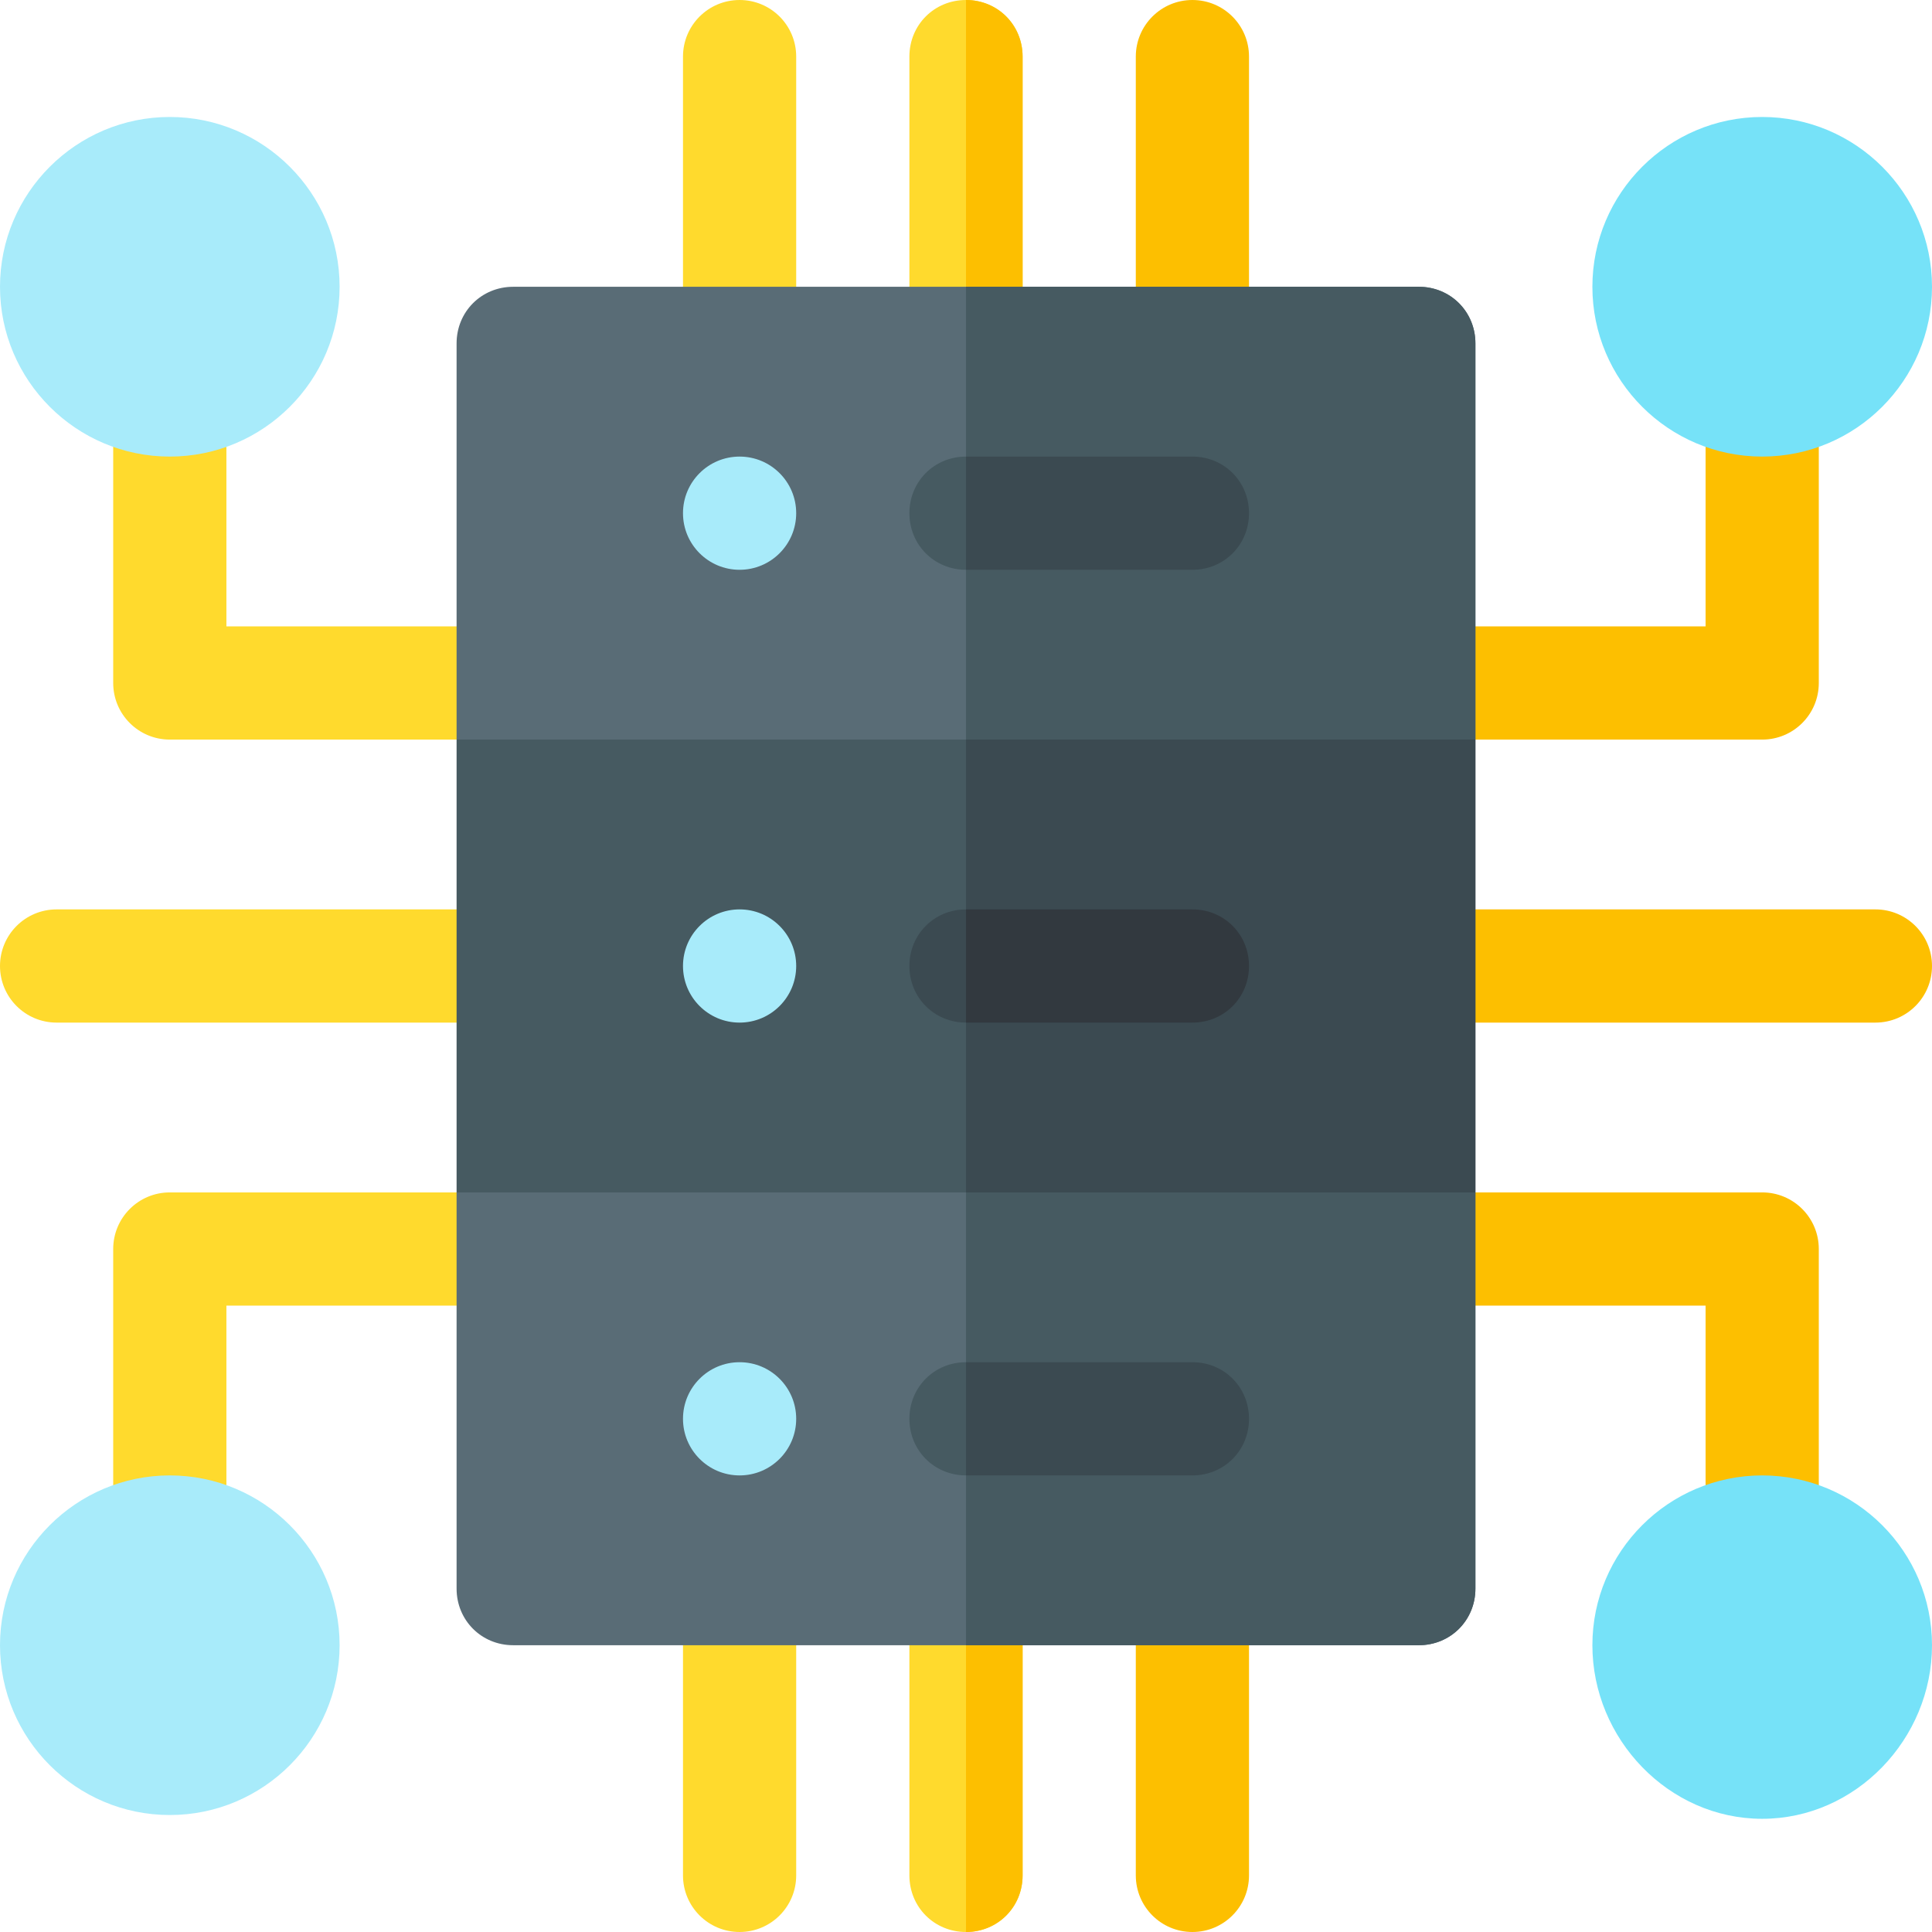 <svg id="Capa_1" enable-background="new 0 0 512 512" height="50" viewBox="0 0 512 512" width="50" xmlns="http://www.w3.org/2000/svg"><g fill="#ffda2d"><path d="m136 271h-121c-8.291 0-15-6.709-15-15s6.709-15 15-15h121c8.291 0 15 6.709 15 15s-6.709 15-15 15z"/><path d="m148.495 196h-103.495c-8.291 0-15-6.709-15-15v-75c0-8.291 6.709-15 15-15s15 6.709 15 15v60h88.495c8.291 0 15 6.709 15 15s-6.709 15-15 15z"/><path d="m45 421c-8.291 0-15-6.709-15-15v-75c0-8.291 6.709-15 15-15h91c8.291 0 15 6.709 15 15s-6.709 15-15 15h-76v60c0 8.291-6.709 15-15 15z"/><path d="m271 15v76c0 8.399-6.599 15-15 15s-15-6.601-15-15v-76c0-8.401 6.599-15 15-15s15 6.599 15 15z"/></g><path d="m316 106c-8.291 0-15-6.709-15-15v-76c0-8.291 6.709-15 15-15s15 6.709 15 15v76c0 8.291-6.709 15-15 15z" fill="#fdbf00"/><path d="m196 106c-8.291 0-15-6.709-15-15v-76c0-8.291 6.709-15 15-15s15 6.709 15 15v76c0 8.291-6.709 15-15 15z" fill="#ffda2d"/><path d="m256 106v-106c8.401 0 15 6.599 15 15v76c0 8.399-6.599 15-15 15z" fill="#fdbf00"/><path d="m467 421c-8.291 0-15-6.709-15-15v-60h-76c-8.291 0-15-6.709-15-15s6.709-15 15-15h91c8.291 0 15 6.709 15 15v75c0 8.291-6.709 15-15 15z" fill="#fdbf00"/><path d="m467 196h-100.844c-8.291 0-15-6.709-15-15s6.709-15 15-15h85.844v-60c0-8.291 6.709-15 15-15s15 6.709 15 15v75c0 8.291-6.709 15-15 15z" fill="#fdbf00"/><path d="m497 271h-121c-8.291 0-15-6.709-15-15s6.709-15 15-15h121c8.291 0 15 6.709 15 15s-6.709 15-15 15z" fill="#fdbf00"/><path d="m271 421v76c0 8.399-6.599 15-15 15s-15-6.601-15-15v-76c0-8.401 6.599-15 15-15s15 6.599 15 15z" fill="#ffda2d"/><path d="m196 512c-8.291 0-15-6.709-15-15v-76c0-8.291 6.709-15 15-15s15 6.709 15 15v76c0 8.291-6.709 15-15 15z" fill="#ffda2d"/><path d="m316 512c-8.291 0-15-6.709-15-15v-76c0-8.291 6.709-15 15-15s15 6.709 15 15v76c0 8.291-6.709 15-15 15z" fill="#fdbf00"/><path d="m271 421v76c0 8.399-6.599 15-15 15v-106c8.401 0 15 6.599 15 15z" fill="#fdbf00"/><path d="m391 91v105l-30 30h-210l-30-30v-105c0-8.401 6.599-15 15-15h240c8.401 0 15 6.599 15 15z" fill="#596c76"/><path d="m391 91v105l-30 30h-105v-150h120c8.401 0 15 6.599 15 15z" fill="#465a61"/><path d="m391 196v120l-30 30h-210l-30-30v-120z" fill="#465a61"/><path d="m391 196v120l-30 30h-105v-150z" fill="#3b4a51"/><path d="m391 316v105c0 8.399-6.599 15-15 15h-240c-8.401 0-15-6.601-15-15v-105z" fill="#596c76"/><path d="m256 316h135v105c0 8.399-6.599 15-15 15h-120z" fill="#465a61"/><circle cx="196" cy="256" fill="#a8ebfa" r="15"/><circle cx="196" cy="136" fill="#a8ebfa" r="15"/><circle cx="196" cy="376" fill="#a8ebfa" r="15"/><path d="m331 256c0 8.399-6.599 15-15 15h-60c-8.401 0-15-6.601-15-15 0-8.401 6.599-15 15-15h60c8.401 0 15 6.599 15 15z" fill="#3b4a51"/><path d="m331 136c0 8.399-6.599 15-15 15h-60c-8.401 0-15-6.601-15-15 0-8.401 6.599-15 15-15h60c8.401 0 15 6.599 15 15z" fill="#465a61"/><path d="m331 376c0 8.399-6.599 15-15 15h-60c-8.401 0-15-6.601-15-15 0-8.401 6.599-15 15-15h60c8.401 0 15 6.599 15 15z" fill="#465a61"/><path d="m467 121c-24.814 0-45-20.186-45-45s20.186-45 45-45 45 20.186 45 45-20.186 45-45 45z" fill="#76e2f8"/><path d="m467 482c-24.814 0-45-21.186-45-46s20.186-45 45-45 45 20.186 45 45-20.186 46-45 46z" fill="#76e2f8"/><path d="m45 121c-24.814 0-45-20.186-45-45s20.186-45 45-45 45 20.186 45 45-20.186 45-45 45z" fill="#a8ebfa"/><path d="m45 481c-24.814 0-45-20.186-45-45s20.186-45 45-45 45 20.186 45 45-20.186 45-45 45z" fill="#a8ebfa"/><path d="m331 376c0 8.399-6.599 15-15 15h-60v-30h60c8.401 0 15 6.599 15 15z" fill="#3b4a51"/><path d="m331 256c0 8.399-6.599 15-15 15h-60v-30h60c8.401 0 15 6.599 15 15z" fill="#32393f"/><path d="m316 151h-60v-30h60c8.401 0 15 6.599 15 15 0 8.399-6.599 15-15 15z" fill="#3b4a51"/></svg>